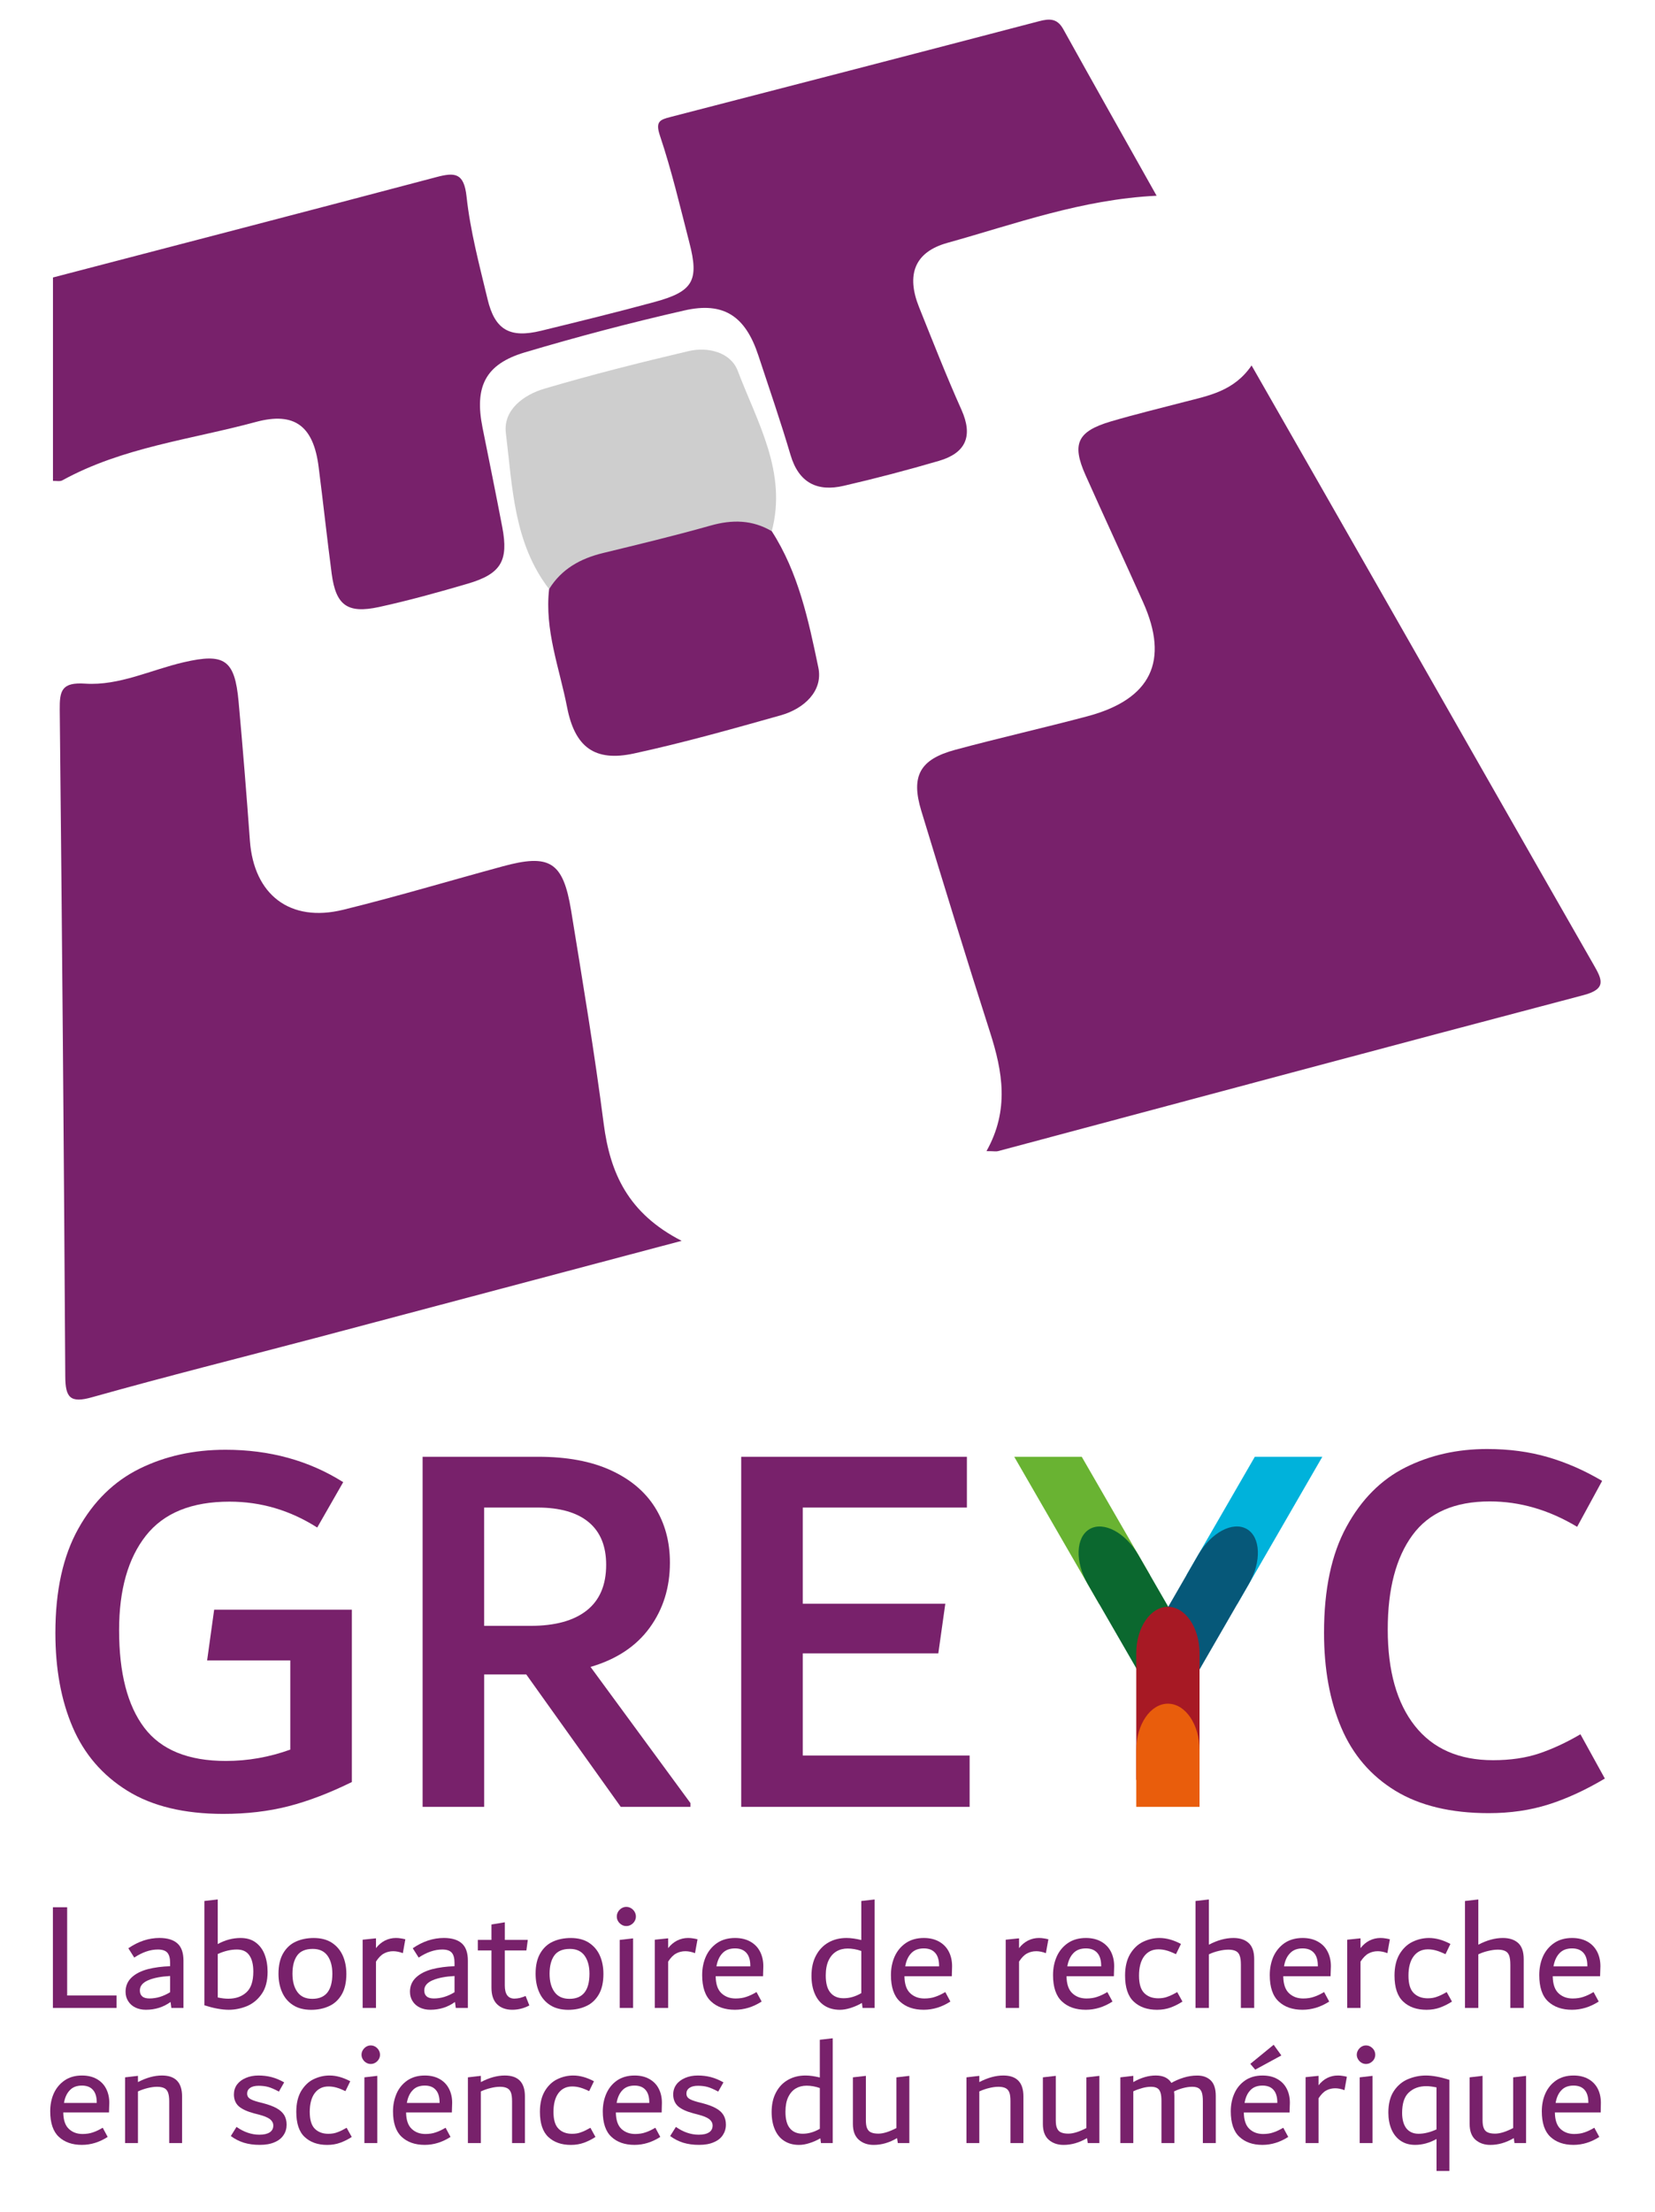 <?xml version="1.0" encoding="utf-8"?>
<!-- Generator: Adobe Illustrator 14.0.0, SVG Export Plug-In . SVG Version: 6.00 Build 43363)  -->
<!DOCTYPE svg PUBLIC "-//W3C//DTD SVG 1.1//EN" "http://www.w3.org/Graphics/SVG/1.1/DTD/svg11.dtd">
<svg version="1.1" id="Calque_1" xmlns="http://www.w3.org/2000/svg" xmlns:xlink="http://www.w3.org/1999/xlink" x="0px" y="0px"
	 width="758.963px" height="1013.949px" viewBox="0 0 758.963 1013.949" enable-background="new 0 0 758.963 1013.949"
	 xml:space="preserve">
<title>Plan de travail 1</title>
<g>
	<g>
		<path fill="#78216B" d="M24.256,127.207c58.646-15.314,117.306-30.533,175.906-46.034c8.523-2.26,12.614-1.936,13.797,8.945
			c1.703,15.832,5.889,31.436,9.616,46.973c3.361,14.17,10.194,18.029,24.564,14.533c17.425-4.262,34.869-8.527,52.183-13.239
			c17.548-4.78,20.336-9.775,15.816-27.159c-4.238-16.432-8.107-32.994-13.493-49.03c-2.212-6.583,0.035-7.337,4.892-8.585
			c56.37-14.561,112.688-29.149,168.982-43.887c4.726-1.24,8.267-1.367,11.038,3.568c14.059,25.33,28.32,50.563,42.849,76.435
			c-34.354,1.653-64.896,12.962-95.944,21.601c-15.264,4.25-18.873,14.806-12.998,29.466c6.324,15.738,12.509,31.559,19.446,47.041
			c5.446,12.163,1.934,19.841-10.345,23.432c-14.409,4.213-28.962,8.046-43.607,11.419c-12.163,2.838-20.647-1.321-24.438-14.15
			c-4.533-15.333-9.753-30.449-14.771-45.664c-5.925-17.957-15.854-24.688-33.947-20.552c-24.565,5.591-48.994,12.032-73.133,19.21
			c-18.104,5.396-23.165,15.695-19.389,34.506c3.053,15.204,6.155,30.421,9.06,45.646c2.928,15.382-0.561,21.375-15.792,25.861
			c-13.479,3.959-27.056,7.728-40.771,10.72c-14.507,3.133-19.739-0.817-21.666-15.241c-2.155-16.345-3.903-32.729-6.008-49.102
			c-2.352-18.438-10.868-25.321-28.729-20.504c-29.813,8.083-61.084,11.546-88.774,26.77c-1.135,0.631-2.875,0.195-4.313,0.259
			v-93.23h-0.029v-0.004h-0.003V127.207z"/>
		<path fill="#78216B" d="M452.388,527.67c10.573-18.822,7.401-36.502,1.617-54.521c-10.834-33.73-21.173-67.594-31.492-101.41
			c-4.89-16.018-0.718-23.651,15.564-28.04c20.14-5.43,40.494-10.016,60.645-15.373c29.152-7.791,37.583-25.313,25.479-52.287
			c-8.722-19.476-17.728-38.824-26.429-58.324c-6.351-14.252-3.711-19.963,11.559-24.499c11.161-3.292,22.475-6.024,33.734-8.962
			c11.207-2.91,22.792-4.885,30.892-16.73c20.223,35.373,39.459,68.957,58.65,102.618c32.692,57.307,65.293,114.623,98.102,171.901
			c3.922,6.826,6.319,11.26-4.474,14.108c-89.573,23.59-179.033,47.608-268.52,71.519
			C456.843,527.926,455.876,527.67,452.388,527.67"/>
		<path fill="#78216B" d="M312.587,568.797c-58.124,15.391-112.897,29.975-167.687,44.483
			c-34.21,9.023-68.527,17.615-102.582,27.179c-10.229,2.934-12.349,0.127-12.386-9.617c-0.604-101.836-1.466-203.64-2.538-305.5
			c-0.082-8.766,0.867-12.684,11.668-11.964c15.605,1.032,30.187-6.341,45.229-9.81c18.624-4.299,23.377-1.229,25.125,18.065
			c1.935,21.249,3.642,42.496,5.186,63.745c1.816,24.822,18.401,37.646,42.818,31.651c24.468-6.011,48.631-13.248,72.966-19.856
			c21.729-5.947,27.85-2.206,31.522,20.229c5.29,32.52,10.72,65.043,14.948,97.771C279.784,537.696,287.966,556.161,312.587,568.797
			"/>
		<path fill="#78216B" d="M353.92,243.495c12.264,19.021,16.867,40.945,21.357,62.479c2.271,10.813-6.595,18.946-17.306,21.943
			c-22.31,6.28-44.649,12.585-67.286,17.486c-17.961,3.889-27.087-2.878-30.646-21.303c-3.487-17.888-10.374-35.313-8.221-54.046
			c-1.766-10.51,3.664-16.713,12.813-19.937c22.919-8.057,46.604-13.371,70.396-18.029
			C344.193,230.269,351.26,233.675,353.92,243.495"/>
		<path fill="#CECECE" d="M353.92,243.495c-8.943-5.24-18.124-5.376-28.036-2.58c-16.344,4.622-32.87,8.591-49.374,12.6
			c-10.32,2.521-18.979,7.255-24.694,16.521c-16.263-21.097-16.804-46.832-19.827-71.465c-1.318-10.688,8.154-17.609,17.734-20.422
			c21.775-6.425,43.831-11.968,65.936-17.181c9.171-2.179,19.5,0.631,22.669,9.026C347.242,193.535,361.08,216.427,353.92,243.495"
			/>
	</g>
	<g>
		<polygon fill="#69B332" points="504.117,735.334 527.334,721.933 496.075,667.779 465.111,667.779 		"/>
		<polygon fill="#00B2DB" points="544.166,721.933 567.389,735.334 606.405,667.779 575.447,667.779 		"/>
		<path fill="#0B682F" d="M521.997,712.692c-5.944-10.201-15.923-15.463-22.313-11.762c-6.371,3.7-6.771,14.945-0.9,25.163l0,0
			l23.997,41.569l23.216-13.405L521.997,712.692L521.997,712.692z"/>
		<path fill="#065879" d="M572.723,726.093c5.867-10.241,5.438-21.509-0.966-25.203c-6.395-3.667-16.336,1.604-22.248,11.795l0,0
			l-23.999,41.579l23.217,13.396L572.723,726.093L572.723,726.093z"/>
		<path fill="#78216B" d="M161.356,737.865v79.016c-10.396,5.104-20.143,8.82-29.219,11.131c-9.087,2.313-18.987,3.474-29.721,3.474
			c-17.997,0-32.691-3.561-44.083-10.655c-11.394-7.077-19.729-16.788-25.016-29.097c-5.278-12.302-7.919-26.7-7.919-43.217
			c0-19.315,3.502-35.244,10.525-47.793c7.008-12.552,16.382-21.71,28.104-27.494c11.722-5.777,24.843-8.665,39.375-8.665
			c20.307,0,38.301,4.955,53.985,14.855l-11.915,20.804c-12.412-7.917-25.816-11.875-40.214-11.875
			c-17.381,0-30.161,5.197-38.356,15.596c-8.192,10.401-12.285,24.853-12.285,43.333c0,19.649,3.851,34.548,11.552,44.706
			c7.698,10.151,20.163,15.235,37.392,15.235c10.101,0,19.955-1.737,29.561-5.204v-40.876H94.985l3.224-23.271L161.356,737.865
			L161.356,737.865z"/>
		<path fill="#78216B" d="M316.618,826.511v1.75H284.67l-43.326-60.688h-19.309v60.688h-28.232V667.779h52.993
			c13.212,0,24.307,2.063,33.304,6.188c9.021,4.127,15.756,9.818,20.31,17.089c4.541,7.268,6.808,15.682,6.808,25.257
			c0,11.388-3.097,21.336-9.288,29.837c-6.188,8.509-15.242,14.489-27.117,17.964L316.618,826.511z M222.027,745.286h21.29
			c11.234,0,19.816-2.351,25.75-7.055c5.955-4.71,8.911-11.682,8.911-20.927c0-8.584-2.67-15.111-8.038-19.565
			c-5.371-4.448-13.175-6.681-23.414-6.681H222.02L222.027,745.286L222.027,745.286z"/>
		<polygon fill="#78216B" points="368.135,804.721 444.658,804.721 444.658,828.261 339.907,828.261 339.907,667.779 
			443.408,667.779 443.408,691.062 368.135,691.062 368.135,735.131 433.51,735.131 430.297,757.916 368.135,757.916 		"/>
		<path fill="#78216B" d="M639.852,820.861c-11.198-6.855-19.476-16.477-24.74-28.858c-5.291-12.382-7.93-26.904-7.93-43.593
			c0-19.809,3.413-35.982,10.284-48.53c6.844-12.543,15.872-21.623,27.107-27.241c11.228-5.604,23.687-8.417,37.402-8.417
			c10.064,0,19.346,1.247,27.854,3.72c8.491,2.475,16.802,6.103,24.887,10.896l-11.458,21.051
			c-12.919-7.763-26.287-11.645-40.066-11.645c-16.082,0-27.923,5.164-35.472,15.481c-7.555,10.318-11.318,24.721-11.318,43.206
			c0,18.989,4.154,33.725,12.446,44.214c8.298,10.483,20.246,15.725,35.854,15.725c7.969,0,15.006-1.039,21.144-3.094
			c6.136-2.073,12.448-4.987,18.923-8.791l11.194,20.3c-8.907,5.284-17.542,9.264-25.894,11.896
			c-8.324,2.636-17.435,3.964-27.367,3.964C665.366,831.142,651.088,827.701,639.852,820.861"/>
		<path fill="#A71924" d="M550.094,757.851c0-11.762-6.494-21.293-14.512-21.293c-8.011,0-14.506,9.531-14.506,21.293l0,0v58.035
			h29.018V757.851L550.094,757.851z"/>
		<path fill="#E95D0C" d="M550.094,802.261c0-11.765-6.494-21.296-14.512-21.296c-8.011,0-14.506,9.531-14.506,21.296v26h29.018
			V802.261z"/>
	</g>
	<g>
		<polygon fill="#78216B" points="30.797,914.73 53.44,914.73 53.44,920.425 24.256,920.425 24.256,874.279 30.797,874.279 		"/>
		<path fill="#78216B" d="M81.389,890.889c1.825,1.631,2.747,4.26,2.747,7.838v21.698h-5.558l-0.359-2.729
			c-3.273,2.372-7.049,3.576-11.317,3.576c-1.801,0-3.419-0.341-4.84-1.034c-1.415-0.691-2.521-1.679-3.308-2.957
			c-0.779-1.205-1.171-2.678-1.171-4.281c0-2.604,0.922-4.781,2.771-6.534c1.844-1.729,4.313-2.981,7.408-3.797
			c3.079-0.791,6.504-1.241,10.249-1.363v-1.533c0-2.165-0.423-3.698-1.277-4.673c-0.855-0.961-2.315-1.448-4.342-1.448
			c-3.471,0-7.064,1.218-10.83,3.7l-2.705-4.271c4.563-3.14,9.327-4.722,14.313-4.722C76.825,888.367,79.557,889.223,81.389,890.889
			 M65.235,915.143c0.729,0.645,1.825,0.949,3.303,0.949c3.228,0,6.38-0.961,9.477-2.871v-7.425
			c-4.137,0.22-7.484,0.853-10.036,1.935c-2.565,1.107-3.84,2.666-3.84,4.649C64.131,913.609,64.506,914.531,65.235,915.143"/>
		<path fill="#78216B" d="M117.233,890.404c1.853,1.362,3.24,3.228,4.125,5.536c0.91,2.373,1.357,5.039,1.357,7.971
			c0,4.125-0.883,7.484-2.665,10.055c-1.789,2.613-4.025,4.438-6.729,5.607c-2.696,1.106-5.506,1.703-8.409,1.703
			c-3.179,0-6.903-0.693-11.187-2.044v-47.825l6.131-0.705v20.456c3.376-1.858,6.86-2.787,10.471-2.787
			C113.095,888.367,115.389,889.037,117.233,890.404 M112.96,913.317c2.139-1.91,3.21-5.073,3.21-9.552
			c0-3.238-0.612-5.72-1.856-7.484c-1.224-1.773-3.122-2.629-5.692-2.629c-2.803,0-5.729,0.694-8.759,2.058v19.923
			c1.803,0.398,3.425,0.57,4.846,0.57C108.077,916.199,110.83,915.252,112.96,913.317"/>
		<path fill="#78216B" d="M134.326,919.098c-2.227-1.449-3.896-3.42-4.98-5.914c-1.089-2.471-1.637-5.294-1.637-8.434
			c0-3.771,0.715-6.899,2.137-9.349c1.426-2.442,3.352-4.247,5.765-5.343c2.431-1.119,5.187-1.679,8.269-1.679
			c3.321,0,6.1,0.729,8.327,2.178c2.229,1.473,3.879,3.432,4.978,5.878c1.095,2.458,1.652,5.27,1.652,8.409
			c0,3.833-0.718,6.996-2.132,9.419c-1.43,2.443-3.359,4.247-5.781,5.33c-2.413,1.132-5.166,1.703-8.245,1.703
			C139.333,921.285,136.561,920.558,134.326,919.098 M152.412,904.75c0-3.456-0.749-6.206-2.236-8.287
			c-1.51-2.069-3.751-3.093-6.736-3.093c-3.319,0-5.713,1.021-7.15,3.021c-1.451,2.008-2.169,4.806-2.169,8.359
			c0,3.517,0.755,6.325,2.273,8.396c1.512,2.08,3.788,3.115,6.833,3.115C149.354,916.263,152.412,912.442,152.412,904.75"/>
		<path fill="#78216B" d="M183.744,888.541c0.664,0.097,1.378,0.22,2.139,0.426l-1.141,6.353c-1.612-0.606-3.093-0.89-4.426-0.89
			c-1.515,0-2.9,0.329-4.187,1.021c-1.29,0.657-2.525,1.898-3.708,3.735v21.236h-6.116v-31.265l6.118-0.634v4.491
			c1.184-1.533,2.568-2.689,4.131-3.479c1.557-0.776,3.229-1.169,4.98-1.169C182.345,888.367,183.065,888.419,183.744,888.541"/>
		<path fill="#78216B" d="M211.827,890.889c1.816,1.631,2.732,4.26,2.732,7.838v21.698h-5.545l-0.368-2.729
			c-3.271,2.372-7.04,3.576-11.313,3.576c-1.801,0-3.413-0.341-4.84-1.034c-1.422-0.691-2.525-1.679-3.313-2.957
			c-0.784-1.205-1.171-2.678-1.171-4.281c0-2.604,0.922-4.781,2.781-6.534c1.85-1.729,4.314-2.981,7.399-3.797
			c3.085-0.791,6.498-1.241,10.25-1.363v-1.533c0-2.165-0.423-3.698-1.281-4.673c-0.855-0.961-2.303-1.448-4.335-1.448
			c-3.474,0-7.067,1.218-10.824,3.7l-2.717-4.271c4.563-3.14,9.333-4.722,14.317-4.722
			C207.261,888.367,210.013,889.223,211.827,890.889 M195.664,915.143c0.733,0.645,1.831,0.949,3.31,0.949
			c3.234,0,6.395-0.961,9.471-2.871v-7.425c-4.125,0.22-7.478,0.853-10.027,1.935c-2.574,1.107-3.854,2.666-3.854,4.649
			C194.555,913.609,194.936,914.531,195.664,915.143"/>
		<path fill="#78216B" d="M242.755,919.291c-2.467,1.303-5.083,1.981-7.831,1.981c-2.941,0-5.266-0.864-6.973-2.531
			c-1.716-1.688-2.574-4.211-2.574-7.594v-17.073h-6.255v-4.831h6.255v-7.059l6.13-1.009v8.064h10.533l-0.646,4.831h-9.896v16.076
			c0,3.979,1.466,6.012,4.418,6.012c0.842,0,1.675-0.135,2.479-0.292c0.806-0.192,1.688-0.533,2.638-0.926L242.755,919.291z"/>
		<path fill="#78216B" d="M252.219,919.098c-2.217-1.449-3.888-3.42-4.971-5.914c-1.101-2.471-1.633-5.294-1.633-8.434
			c0-3.771,0.702-6.899,2.133-9.349c1.42-2.442,3.343-4.247,5.755-5.343c2.431-1.119,5.184-1.679,8.27-1.679
			c3.325,0,6.106,0.729,8.329,2.178c2.227,1.473,3.896,3.432,4.979,5.878c1.092,2.458,1.639,5.27,1.639,8.409
			c0,3.833-0.706,6.996-2.126,9.419c-1.427,2.443-3.355,4.247-5.78,5.33c-2.413,1.132-5.172,1.703-8.251,1.703
			C257.243,921.285,254.462,920.558,252.219,919.098 M270.321,904.75c0-3.456-0.749-6.206-2.242-8.287
			c-1.5-2.069-3.745-3.093-6.73-3.093c-3.318,0-5.713,1.021-7.152,3.021c-1.442,2.008-2.167,4.806-2.167,8.359
			c0,3.517,0.751,6.325,2.279,8.396c1.509,2.08,3.782,3.115,6.836,3.115C267.26,916.263,270.321,912.442,270.321,904.75"/>
		<path fill="#78216B" d="M285.054,882.282c-0.66-0.398-1.196-0.912-1.6-1.594c-0.398-0.644-0.603-1.387-0.603-2.153
			c0-0.791,0.201-1.51,0.603-2.201c0.401-0.646,0.938-1.19,1.6-1.617c0.667-0.392,1.378-0.608,2.146-0.608
			c0.797,0,1.529,0.207,2.203,0.608c0.663,0.398,1.196,0.945,1.604,1.617c0.398,0.683,0.605,1.41,0.605,2.201
			c0,0.77-0.201,1.497-0.605,2.153c-0.405,0.682-0.938,1.192-1.604,1.594c-0.667,0.43-1.399,0.609-2.203,0.609
			C286.432,882.895,285.727,882.712,285.054,882.282 M284.207,920.425v-31.182l6.121-0.705v31.887H284.207L284.207,920.425z"/>
		<path fill="#78216B" d="M317.741,888.541c0.66,0.097,1.375,0.22,2.136,0.426l-1.153,6.353c-1.604-0.606-3.075-0.89-4.411-0.89
			c-1.521,0-2.914,0.329-4.201,1.021c-1.284,0.657-2.513,1.898-3.7,3.735v21.236h-6.121v-31.265l6.121-0.634v4.491
			c1.184-1.533,2.568-2.689,4.128-3.479c1.568-0.776,3.24-1.169,4.979-1.169C316.339,888.367,317.075,888.419,317.741,888.541"/>
		<path fill="#78216B" d="M349.917,905.895h-21.716c0.04,3.565,0.91,6.146,2.598,7.751c1.689,1.606,3.864,2.458,6.514,2.458
			c1.898,0,3.553-0.255,4.946-0.755c1.409-0.45,2.952-1.18,4.667-2.201l2.355,4.355c-3.901,2.508-7.979,3.771-12.258,3.771
			c-4.557,0-8.199-1.265-10.916-3.797c-2.747-2.531-4.101-6.596-4.101-12.096c0-3.127,0.565-5.95,1.707-8.53
			c1.147-2.531,2.841-4.587,5.089-6.146c2.255-1.545,5.029-2.337,8.303-2.337c2.744,0,5.102,0.584,7.046,1.691
			c1.948,1.104,3.416,2.642,4.411,4.588c0.996,1.947,1.488,4.188,1.488,6.669L349.917,905.895z M331.298,895.365
			c-1.408,1.461-2.312,3.48-2.747,6.024h15.528v-0.271c0-2.642-0.606-4.624-1.82-5.964c-1.21-1.35-2.929-2.008-5.16-2.008
			C334.632,893.141,332.697,893.859,331.298,895.365"/>
		<path fill="#78216B" d="M401.098,870.713v49.712h-5.544l-0.281-2.268c-1.714,0.985-3.453,1.74-5.198,2.288
			c-1.761,0.563-3.396,0.84-4.91,0.84c-2.755,0-5.109-0.646-7.053-1.896c-1.95-1.229-3.438-3.079-4.448-5.428
			c-1.023-2.336-1.532-5.102-1.532-8.275c0-3.613,0.696-6.717,2.093-9.309c1.401-2.631,3.321-4.612,5.736-5.978
			c2.414-1.362,5.166-2.033,8.257-2.033c2.036,0,4.295,0.342,6.765,0.938v-17.89L401.098,870.713z M380.823,913.426
			c1.42,1.717,3.431,2.565,6.047,2.565c2.742,0,5.459-0.776,8.115-2.349V894.32c-2.146-0.767-4.231-1.12-6.271-1.12
			c-1.95,0-3.679,0.45-5.154,1.327c-1.509,0.9-2.688,2.252-3.567,4.088c-0.878,1.854-1.314,4.188-1.314,6.913
			C378.676,909.107,379.38,911.744,380.823,913.426"/>
		<path fill="#78216B" d="M436.497,905.895h-21.724c0.038,3.565,0.909,6.146,2.594,7.751c1.688,1.606,3.87,2.458,6.51,2.458
			c1.908,0,3.553-0.255,4.95-0.755c1.397-0.45,2.956-1.18,4.672-2.201l2.337,4.355c-3.895,2.508-7.969,3.771-12.252,3.771
			c-4.548,0-8.191-1.265-10.914-3.797c-2.729-2.531-4.098-6.596-4.098-12.096c0-3.127,0.567-5.95,1.705-8.53
			c1.15-2.531,2.83-4.587,5.098-6.146c2.248-1.545,5.017-2.337,8.286-2.337c2.76,0,5.103,0.584,7.046,1.691
			c1.95,1.104,3.414,2.642,4.417,4.588c0.997,1.947,1.491,4.188,1.491,6.669L436.497,905.895z M417.866,895.365
			c-1.402,1.461-2.317,3.48-2.74,6.024h15.527v-0.271c0-2.642-0.603-4.624-1.819-5.964c-1.21-1.35-2.93-2.008-5.158-2.008
			C421.212,893.141,419.276,893.859,417.866,895.365"/>
		<path fill="#78216B" d="M478.637,888.541c0.655,0.097,1.373,0.22,2.144,0.426l-1.147,6.353c-1.612-0.606-3.093-0.89-4.412-0.89
			c-1.521,0-2.92,0.329-4.204,1.021c-1.291,0.657-2.513,1.898-3.693,3.735v21.236h-6.118v-31.265l6.118-0.634v4.491
			c1.184-1.533,2.561-2.689,4.125-3.479c1.576-0.776,3.229-1.169,4.98-1.169C477.236,888.367,477.97,888.419,478.637,888.541"/>
		<path fill="#78216B" d="M510.807,905.895h-21.712c0.047,3.565,0.914,6.146,2.604,7.751c1.682,1.606,3.852,2.458,6.512,2.458
			c1.906,0,3.543-0.255,4.945-0.755c1.396-0.45,2.955-1.18,4.66-2.201l2.358,4.355c-3.896,2.508-7.979,3.771-12.254,3.771
			c-4.555,0-8.192-1.265-10.909-3.797c-2.742-2.531-4.102-6.596-4.102-12.096c0-3.127,0.563-5.95,1.708-8.53
			c1.141-2.531,2.829-4.587,5.097-6.146c2.249-1.545,5.017-2.337,8.288-2.337c2.74,0,5.104,0.584,7.041,1.691
			c1.938,1.104,3.419,2.642,4.411,4.588c0.995,1.947,1.492,4.188,1.492,6.669L510.807,905.895z M492.204,895.365
			c-1.409,1.461-2.317,3.48-2.741,6.024h15.521v-0.271c0-2.642-0.608-4.624-1.82-5.964c-1.212-1.35-2.934-2.008-5.156-2.008
			C495.525,893.141,493.6,893.859,492.204,895.365"/>
		<path fill="#78216B" d="M519.927,917.536c-2.659-2.47-3.982-6.461-3.982-11.946c0-3.919,0.754-7.167,2.267-9.771
			c1.526-2.556,3.484-4.491,5.874-5.646c2.396-1.167,4.951-1.804,7.658-1.804c3.13,0,6.398,0.913,9.827,2.729l-2.278,4.685
			c-1.679-0.79-3.104-1.36-4.309-1.688c-1.208-0.342-2.461-0.524-3.741-0.524c-2.808,0-4.987,1.083-6.561,3.189
			c-1.563,2.116-2.343,5.098-2.343,8.855c0,3.736,0.791,6.377,2.373,7.982c1.591,1.604,3.751,2.422,6.45,2.422
			c1.604,0,3.091-0.243,4.375-0.767c1.303-0.45,2.746-1.184,4.313-2.096l2.41,4.355c-1.749,1.145-3.566,2.046-5.438,2.737
			c-1.877,0.683-3.95,1.033-6.23,1.033C526.135,921.285,522.584,920.032,519.927,917.536"/>
		<path fill="#78216B" d="M572.599,890.656c1.703,1.521,2.559,3.99,2.559,7.397v22.368h-6.104v-19.86
			c0-1.753-0.178-3.128-0.549-4.103c-0.335-0.976-0.942-1.69-1.759-2.096c-0.845-0.413-1.983-0.654-3.388-0.654
			c-1.434,0-2.953,0.22-4.535,0.606c-1.595,0.364-3.064,0.888-4.441,1.545v24.562h-6.132v-49.008l6.132-0.705v20.735
			c3.883-2.059,7.646-3.08,11.268-3.08C568.573,888.367,570.904,889.113,572.599,890.656"/>
		<path fill="#78216B" d="M610.177,905.895h-21.687c0.043,3.565,0.914,6.146,2.593,7.751c1.691,1.606,3.857,2.458,6.51,2.458
			c1.924,0,3.52-0.255,4.941-0.755c1.424-0.45,2.979-1.18,4.678-2.201l2.344,4.355c-3.894,2.508-7.958,3.771-12.255,3.771
			c-4.54,0-8.201-1.265-10.899-3.797c-2.754-2.531-4.107-6.596-4.107-12.096c0-3.127,0.57-5.95,1.684-8.53
			c1.178-2.531,2.852-4.587,5.091-6.146c2.271-1.545,5.063-2.337,8.312-2.337c2.75,0,5.111,0.584,7.035,1.691
			c1.971,1.104,3.431,2.642,4.422,4.588c0.992,1.935,1.497,4.188,1.497,6.669L610.177,905.895z M591.583,895.365
			c-1.424,1.461-2.349,3.48-2.75,6.024h15.51v-0.271c0-2.642-0.592-4.624-1.816-5.964c-1.206-1.35-2.91-2.008-5.148-2.008
			C594.907,893.141,592.976,893.859,591.583,895.365"/>
		<path fill="#78216B" d="M635.244,888.541c0.659,0.097,1.377,0.22,2.137,0.426l-1.146,6.353c-1.582-0.606-3.063-0.89-4.407-0.89
			c-1.509,0-2.921,0.329-4.198,1.021c-1.274,0.657-2.5,1.898-3.712,3.735v21.236h-6.104v-31.265l6.104-0.634v4.491
			c1.2-1.533,2.563-2.689,4.125-3.479c1.582-0.776,3.25-1.169,4.979-1.169C633.845,888.367,634.599,888.419,635.244,888.541"/>
		<path fill="#78216B" d="M643.509,917.536c-2.665-2.47-4.005-6.461-4.005-11.946c0-3.919,0.768-7.167,2.275-9.771
			c1.535-2.556,3.506-4.491,5.891-5.646c2.38-1.167,4.936-1.804,7.654-1.804c3.148,0,6.413,0.913,9.817,2.729l-2.25,4.685
			c-1.695-0.79-3.14-1.36-4.334-1.688c-1.202-0.342-2.469-0.524-3.743-0.524c-2.787,0-4.974,1.083-6.545,3.189
			c-1.589,2.116-2.364,5.098-2.364,8.855c0,3.736,0.775,6.377,2.384,7.982c1.596,1.604,3.762,2.422,6.457,2.422
			c1.637,0,3.061-0.243,4.375-0.767c1.303-0.45,2.736-1.184,4.309-2.096l2.428,4.355c-1.774,1.145-3.591,2.046-5.46,2.737
			c-1.872,0.683-3.978,1.033-6.195,1.033C649.714,921.285,646.152,920.032,643.509,917.536"/>
		<path fill="#78216B" d="M696.202,890.656c1.684,1.521,2.553,3.99,2.553,7.397v22.368h-6.132v-19.86
			c0-1.753-0.186-3.128-0.523-4.103c-0.362-0.976-0.947-1.69-1.802-2.096c-0.82-0.413-1.945-0.654-3.376-0.654
			c-1.418,0-2.915,0.22-4.509,0.606c-1.607,0.364-3.078,0.888-4.468,1.545v24.562h-6.12v-49.008l6.12-0.705v20.735
			c3.896-2.059,7.654-3.08,11.244-3.08C692.161,888.367,694.467,889.113,696.202,890.656"/>
		<path fill="#78216B" d="M733.781,905.895h-21.717c0.05,3.565,0.92,6.146,2.593,7.751c1.687,1.606,3.861,2.458,6.532,2.458
			c1.875,0,3.523-0.255,4.954-0.755c1.396-0.45,2.962-1.18,4.644-2.201l2.367,4.355c-3.911,2.508-7.979,3.771-12.264,3.771
			c-4.55,0-8.201-1.265-10.938-3.797c-2.729-2.531-4.063-6.596-4.063-12.096c0-3.127,0.55-5.95,1.688-8.53
			c1.148-2.531,2.837-4.587,5.104-6.146c2.238-1.545,5.011-2.337,8.271-2.337c2.762,0,5.085,0.584,7.08,1.691
			c1.924,1.104,3.37,2.642,4.395,4.588c1.003,1.947,1.503,4.188,1.503,6.669L733.781,905.895z M715.151,895.365
			c-1.398,1.461-2.296,3.48-2.744,6.024h15.53v-0.271c0-2.642-0.605-4.624-1.808-5.964c-1.231-1.35-2.926-2.008-5.182-2.008
			C718.494,893.141,716.547,893.859,715.151,895.365"/>
	</g>
	<g>
		<path fill="#78216B" d="M49.986,968.341h-20.97c0.041,3.443,0.882,5.938,2.511,7.491c1.617,1.554,3.71,2.377,6.287,2.377
			c1.858,0,3.422-0.247,4.781-0.729c1.358-0.437,2.854-1.142,4.51-2.13l2.271,4.211c-3.757,2.423-7.691,3.646-11.843,3.646
			c-4.399,0-7.904-1.226-10.538-3.672c-2.638-2.443-3.967-6.374-3.967-11.688c0-3.022,0.529-5.751,1.638-8.244
			c1.129-2.446,2.764-4.435,4.952-5.939c2.149-1.49,4.819-2.258,7.983-2.258c2.646,0,4.952,0.564,6.821,1.634
			c1.888,1.07,3.305,2.556,4.258,4.438c0.958,1.882,1.446,4.046,1.446,6.443L49.986,968.341z M32.004,958.168
			c-1.364,1.408-2.271,3.36-2.658,5.818h15.014v-0.259c0-2.552-0.594-4.47-1.773-5.763c-1.159-1.309-2.829-1.94-4.987-1.94
			C35.215,956.016,33.355,956.709,32.004,958.168"/>
		<path fill="#78216B" d="M83.495,960.967v21.418h-5.896v-19.194c0-1.694-0.191-3.021-0.541-3.964
			c-0.356-0.941-0.929-1.636-1.717-2.023c-0.8-0.397-1.895-0.635-3.271-0.635c-1.383,0-2.821,0.212-4.409,0.603
			c-1.556,0.388-3.022,0.902-4.398,1.525v23.688h-5.896v-30.133l5.896-0.686v2.858c3.869-2.015,7.515-3.022,11.021-3.022
			C80.414,951.406,83.495,954.592,83.495,960.967"/>
		<path fill="#78216B" d="M111.851,982.219c-2.164-0.684-4.164-1.693-5.993-3.069l2.605-4.175c3.375,2.352,6.869,3.563,10.468,3.563
			c2.07,0,3.658-0.353,4.763-1.082c1.082-0.717,1.638-1.738,1.638-3.129c0-1.081-0.488-2.046-1.459-2.854
			c-0.982-0.776-2.729-1.52-5.188-2.153l-2.153-0.552c-3.19-0.859-5.551-1.94-7.065-3.271c-1.47-1.361-2.194-3.163-2.194-5.407
			c0-1.705,0.465-3.199,1.406-4.52c0.976-1.306,2.305-2.316,4.046-3.046c1.717-0.741,3.646-1.117,5.811-1.117
			c2.081,0,4.06,0.246,5.93,0.717c1.917,0.494,3.893,1.309,5.845,2.438l-2.405,4.211c-1.888-1-3.51-1.717-4.887-2.117
			c-1.388-0.377-2.87-0.541-4.387-0.541c-1.669,0-2.94,0.282-3.905,0.953c-0.964,0.67-1.398,1.54-1.398,2.646
			c0,0.95,0.376,1.718,1.131,2.233c0.738,0.553,2.067,1.062,3.949,1.575l2.13,0.541c2.616,0.683,4.718,1.447,6.314,2.341
			c1.553,0.858,2.706,1.917,3.47,3.129c0.729,1.234,1.111,2.658,1.111,4.398c0,1.812-0.453,3.41-1.417,4.811
			c-0.929,1.423-2.323,2.521-4.152,3.271c-1.835,0.8-4.04,1.188-6.668,1.188C116.45,983.22,113.992,982.865,111.851,982.219"/>
		<path fill="#78216B" d="M139.731,979.597c-2.587-2.388-3.855-6.245-3.855-11.55c0-3.787,0.732-6.93,2.182-9.444
			c1.493-2.47,3.375-4.34,5.668-5.457c2.354-1.13,4.775-1.74,7.398-1.74c3.035,0,6.196,0.881,9.503,2.634l-2.211,4.528
			c-1.623-0.765-2.999-1.314-4.152-1.635c-1.175-0.329-2.375-0.506-3.634-0.506c-2.699,0-4.775,1.047-6.316,3.082
			c-1.505,2.046-2.27,4.927-2.27,8.563c0,3.609,0.773,6.162,2.294,7.715c1.552,1.555,3.634,2.344,6.23,2.344
			c1.587,0,2.987-0.236,4.246-0.741c1.247-0.438,2.646-1.144,4.143-2.023l2.346,4.211c-1.664,1.105-3.44,1.979-5.263,2.646
			c-1.808,0.659-3.808,1.001-6.013,1.001C145.742,983.22,142.29,982.008,139.731,979.597"/>
		<path fill="#78216B" d="M167.929,945.524c-0.665-0.388-1.153-0.881-1.541-1.54c-0.394-0.624-0.6-1.341-0.6-2.082
			c0-0.765,0.191-1.459,0.6-2.129c0.376-0.623,0.876-1.152,1.541-1.563c0.629-0.378,1.341-0.591,2.076-0.591
			c0.773,0,1.464,0.2,2.134,0.591c0.624,0.389,1.147,0.918,1.541,1.563c0.376,0.658,0.588,1.364,0.588,2.129
			c0,0.741-0.2,1.446-0.588,2.082c-0.382,0.659-0.917,1.152-1.541,1.54c-0.659,0.412-1.364,0.589-2.134,0.589
			C169.27,946.113,168.57,945.936,167.929,945.524 M167.106,982.385v-30.133l5.904-0.686v30.815L167.106,982.385L167.106,982.385z"
			/>
		<path fill="#78216B" d="M207.219,968.341H186.23c0.035,3.443,0.896,5.938,2.529,7.491c1.617,1.554,3.693,2.377,6.292,2.377
			c1.829,0,3.434-0.247,4.751-0.729c1.376-0.437,2.888-1.142,4.528-2.13l2.27,4.211c-3.751,2.423-7.697,3.646-11.832,3.646
			c-4.411,0-7.916-1.226-10.562-3.672c-2.637-2.443-3.979-6.374-3.979-11.688c0-3.022,0.588-5.751,1.67-8.244
			c1.097-2.446,2.729-4.435,4.916-5.939c2.188-1.49,4.854-2.258,8.021-2.258c2.646,0,4.917,0.564,6.81,1.634
			c1.882,1.07,3.299,2.556,4.258,4.438c0.967,1.882,1.458,4.046,1.458,6.443L207.219,968.341z M189.241,958.168
			c-1.37,1.408-2.246,3.36-2.664,5.818h15.001v-0.259c0-2.552-0.591-4.47-1.776-5.763c-1.134-1.309-2.823-1.94-4.957-1.94
			C192.44,956.016,190.582,956.709,189.241,958.168"/>
		<path fill="#78216B" d="M240.72,960.967v21.418h-5.898v-19.194c0-1.694-0.17-3.021-0.512-3.964
			c-0.365-0.941-0.953-1.636-1.741-2.023c-0.8-0.397-1.894-0.635-3.27-0.635c-1.365,0-2.834,0.212-4.387,0.603
			c-1.577,0.388-3.046,0.902-4.396,1.525v23.688h-5.945v-30.133l5.945-0.686v2.858c3.817-2.015,7.519-3.022,10.986-3.022
			C237.651,951.406,240.72,954.592,240.72,960.967"/>
		<path fill="#78216B" d="M251.459,979.597c-2.555-2.388-3.858-6.245-3.858-11.55c0-3.787,0.735-6.93,2.206-9.444
			c1.464-2.47,3.37-4.34,5.688-5.457c2.293-1.13,4.764-1.74,7.392-1.74c3.022,0,6.192,0.881,9.492,2.634l-2.199,4.528
			c-1.594-0.765-3.011-1.314-4.17-1.635c-1.152-0.329-2.346-0.506-3.604-0.506c-2.697,0-4.811,1.047-6.325,3.082
			c-1.514,2.046-2.261,4.927-2.261,8.563c0,3.609,0.747,6.162,2.303,7.715c1.511,1.555,3.608,2.344,6.236,2.344
			c1.556,0,2.958-0.236,4.205-0.741c1.288-0.438,2.643-1.144,4.188-2.023l2.314,4.211c-1.688,1.105-3.434,1.979-5.257,2.646
			c-1.823,0.659-3.834,1.001-6.034,1.001C257.48,983.22,254.035,982.008,251.459,979.597"/>
		<path fill="#78216B" d="M303.432,968.341h-21.006c0.041,3.443,0.882,5.938,2.493,7.491c1.659,1.554,3.764,2.377,6.316,2.377
			c1.835,0,3.423-0.247,4.772-0.729c1.376-0.437,2.858-1.142,4.52-2.13l2.27,4.211c-3.758,2.423-7.68,3.646-11.837,3.646
			c-4.395,0-7.936-1.226-10.559-3.672c-2.655-2.443-3.975-6.374-3.975-11.688c0-3.022,0.564-5.751,1.67-8.244
			c1.112-2.446,2.717-4.435,4.896-5.939c2.188-1.49,4.893-2.258,8.051-2.258c2.641,0,4.922,0.564,6.792,1.634
			c1.882,1.07,3.328,2.556,4.27,4.438c0.967,1.882,1.437,4.046,1.437,6.443L303.432,968.341z M285.414,958.168
			c-1.354,1.408-2.229,3.36-2.637,5.818h14.979v-0.259c0-2.552-0.582-4.47-1.758-5.763c-1.153-1.309-2.847-1.94-4.963-1.94
			C288.661,956.016,286.781,956.709,285.414,958.168"/>
		<path fill="#78216B" d="M313.321,982.219c-2.173-0.684-4.146-1.693-5.993-3.069l2.634-4.175c3.346,2.352,6.84,3.563,10.468,3.563
			c2.07,0,3.643-0.353,4.74-1.082c1.093-0.717,1.623-1.738,1.623-3.129c0-1.081-0.479-2.046-1.458-2.854
			c-0.978-0.776-2.717-1.52-5.188-2.153l-2.121-0.552c-3.229-0.859-5.582-1.94-7.089-3.271c-1.479-1.361-2.211-3.163-2.211-5.407
			c0-1.705,0.473-3.199,1.425-4.52c0.957-1.306,2.315-2.316,4.021-3.046c1.74-0.741,3.652-1.117,5.822-1.117
			c2.093,0,4.081,0.246,5.938,0.717c1.923,0.494,3.869,1.309,5.834,2.438l-2.397,4.211c-1.883-1-3.522-1.717-4.869-2.117
			c-1.396-0.377-2.87-0.541-4.416-0.541c-1.665,0-2.923,0.282-3.889,0.953c-0.966,0.67-1.416,1.54-1.416,2.646
			c0,0.95,0.382,1.718,1.135,2.233c0.753,0.553,2.082,1.062,3.945,1.575l2.135,0.541c2.635,0.683,4.729,1.447,6.304,2.341
			c1.594,0.858,2.729,1.917,3.47,3.129c0.729,1.234,1.123,2.658,1.123,4.398c0,1.812-0.494,3.41-1.429,4.811
			c-0.941,1.423-2.329,2.521-4.175,3.271c-1.799,0.8-4.035,1.188-6.646,1.188C317.911,983.22,315.476,982.865,313.321,982.219"/>
		<path fill="#78216B" d="M381.866,934.339v48.046h-5.38l-0.283-2.188c-1.646,0.953-3.307,1.686-5.021,2.211
			c-1.682,0.542-3.27,0.813-4.738,0.813c-2.65,0-4.938-0.624-6.799-1.835c-1.896-1.188-3.341-2.979-4.313-5.246
			c-0.979-2.258-1.472-4.928-1.472-7.997c0-3.493,0.666-6.492,2.021-8.997c1.34-2.541,3.188-4.458,5.539-5.775
			c2.33-1.314,5-1.964,7.987-1.964c1.964,0,4.14,0.328,6.551,0.905v-17.289L381.866,934.339z M362.252,975.618
			c1.364,1.659,3.34,2.481,5.846,2.481c2.652,0,5.271-0.752,7.868-2.271v-18.677c-2.082-0.741-4.081-1.082-6.092-1.082
			c-1.877,0-3.541,0.438-4.963,1.282c-1.438,0.869-2.588,2.175-3.44,3.952c-0.865,1.787-1.27,4.046-1.27,6.68
			C360.187,971.447,360.865,973.996,362.252,975.618"/>
		<path fill="#78216B" d="M417.012,951.57v30.815h-5.287l-0.347-2.282c-3.529,2.094-7.093,3.117-10.744,3.117
			c-2.773,0-5.063-0.813-6.822-2.388c-1.794-1.576-2.681-4-2.681-7.178v-21.402l5.951-0.686v20.359c0,1.493,0.158,2.705,0.521,3.587
			c0.392,0.894,0.953,1.588,1.782,1.938c0.841,0.4,1.981,0.604,3.451,0.604c2.2,0,4.938-0.849,8.258-2.564v-23.229L417.012,951.57z"
			/>
		<path fill="#78216B" d="M469.327,960.967v21.418h-5.945v-19.194c0-1.694-0.136-3.021-0.495-3.964
			c-0.355-0.941-0.935-1.636-1.722-2.023c-0.807-0.397-1.906-0.635-3.247-0.635c-1.382,0-2.881,0.212-4.422,0.603
			c-1.588,0.388-3.011,0.902-4.398,1.525v23.688h-5.894v-30.133l5.894-0.686v2.858c3.869-2.015,7.519-3.022,11.018-3.022
			C466.246,951.406,469.327,954.592,469.327,960.967"/>
		<path fill="#78216B" d="M504.155,951.57v30.815h-5.316l-0.347-2.282c-3.535,2.094-7.122,3.117-10.75,3.117
			c-2.793,0-5.063-0.813-6.848-2.388c-1.765-1.576-2.641-4-2.641-7.178v-21.402l5.916-0.686v20.359c0,1.493,0.152,2.705,0.547,3.587
			c0.37,0.894,0.979,1.588,1.793,1.938c0.859,0.4,1.946,0.604,3.438,0.604c2.198,0,4.97-0.849,8.257-2.564v-23.229L504.155,951.57z"
			/>
		<path fill="#78216B" d="M555.199,953.615c1.541,1.474,2.341,3.858,2.341,7.151v21.618h-5.928V963.19
			c0-1.694-0.146-3.023-0.459-3.964c-0.344-0.941-0.823-1.636-1.535-2.023c-0.652-0.397-1.628-0.635-2.889-0.635
			c-1.337,0-2.691,0.212-4.197,0.602c-1.482,0.389-2.834,0.903-4.122,1.526c0.089,0.93,0.146,1.623,0.146,2.07v21.618h-5.928V963.19
			c0-1.694-0.129-3.023-0.446-3.964c-0.306-0.941-0.794-1.636-1.479-2.023c-0.685-0.397-1.635-0.635-2.881-0.635
			c-1.294,0-2.638,0.212-4.04,0.602c-1.424,0.389-2.794,0.883-4.064,1.48v23.734h-5.938V952.25l5.938-0.685v2.858
			c3.506-2.015,6.963-3.022,10.306-3.022c3.395,0,5.764,1.144,7.155,3.387c1.651-0.929,3.521-1.764,5.615-2.408
			c2.088-0.638,4.128-0.952,6.163-0.952C551.539,951.406,553.621,952.119,555.199,953.615"/>
		<path fill="#78216B" d="M591.375,968.354h-20.972c0.054,3.434,0.883,5.928,2.506,7.479c1.629,1.556,3.716,2.379,6.328,2.379
			c1.813,0,3.396-0.247,4.736-0.729c1.386-0.437,2.87-1.165,4.519-2.13l2.281,4.211c-3.76,2.423-7.724,3.646-11.854,3.646
			c-4.387,0-7.903-1.225-10.538-3.691c-2.635-2.423-3.958-6.363-3.958-11.68c0-3.022,0.547-5.752,1.664-8.244
			c1.101-2.446,2.718-4.422,4.929-5.939c2.152-1.479,4.813-2.246,7.977-2.246c2.683,0,4.952,0.554,6.828,1.635
			c1.888,1.069,3.312,2.555,4.263,4.424c0.977,1.882,1.438,4.059,1.438,6.456L591.375,968.354z M573.391,958.168
			c-1.37,1.408-2.224,3.36-2.646,5.818h15.013v-0.259c0-2.552-0.593-4.47-1.781-5.773c-1.142-1.295-2.82-1.93-4.984-1.93
			C576.625,956.016,574.743,956.709,573.391,958.168 M575.626,948.723l-2.246-2.657l10.708-8.75l3.523,4.896L575.626,948.723z"/>
		<path fill="#78216B" d="M615.602,951.57c0.674,0.094,1.317,0.212,2.062,0.412l-1.105,6.139c-1.553-0.587-2.976-0.854-4.244-0.854
			c-1.472,0-2.837,0.313-4.08,0.984c-1.234,0.638-2.405,1.838-3.57,3.611v20.523h-5.936V952.17l5.936-0.612v4.34
			c1.146-1.481,2.471-2.599,3.979-3.363c1.535-0.753,3.131-1.129,4.836-1.129C614.285,951.406,614.962,951.448,615.602,951.57"/>
		<path fill="#78216B" d="M624.329,945.524c-0.629-0.388-1.146-0.881-1.519-1.54c-0.389-0.624-0.609-1.341-0.609-2.082
			c0-0.765,0.212-1.459,0.609-2.129c0.37-0.623,0.89-1.152,1.519-1.563c0.636-0.378,1.365-0.591,2.082-0.591
			c0.771,0,1.487,0.2,2.13,0.591c0.623,0.389,1.163,0.918,1.563,1.563c0.37,0.658,0.57,1.364,0.57,2.129
			c0,0.741-0.2,1.446-0.57,2.082c-0.388,0.659-0.938,1.152-1.563,1.54c-0.636,0.412-1.365,0.589-2.13,0.589
			C625.697,946.113,624.976,945.936,624.329,945.524 M623.533,982.385v-30.133l5.901-0.686v30.815L623.533,982.385L623.533,982.385z
			"/>
		<path fill="#78216B" d="M664.682,953.405v41.753h-5.907v-14.644c-3.233,1.8-6.513,2.693-9.826,2.693
			c-2.634,0-4.896-0.658-6.692-1.92c-1.854-1.278-3.229-3.046-4.176-5.269c-0.929-2.223-1.399-4.752-1.399-7.598
			c0-4.104,0.859-7.41,2.576-9.977c1.717-2.526,3.904-4.353,6.539-5.411c2.6-1.081,5.316-1.622,8.104-1.622
			C656.838,951.406,660.46,952.052,664.682,953.405 M658.76,976.115v-19.253c-1.752-0.364-3.31-0.576-4.675-0.576
			c-3.27,0-5.939,0.979-7.986,2.881c-2.081,1.905-3.104,5.034-3.104,9.397c0,3.011,0.671,5.398,1.929,7.057
			c1.335,1.646,3.188,2.494,5.646,2.494C653.145,978.103,655.864,977.433,658.76,976.115"/>
		<path fill="#78216B" d="M699.838,951.57v30.815h-5.316l-0.314-2.282c-3.561,2.094-7.128,3.117-10.75,3.117
			c-2.793,0-5.063-0.813-6.862-2.388c-1.752-1.576-2.641-4-2.641-7.178v-21.402l5.928-0.686v20.359c0,1.493,0.176,2.705,0.547,3.587
			c0.351,0.894,0.952,1.588,1.775,1.938c0.815,0.4,1.964,0.604,3.453,0.604c2.196,0,4.969-0.849,8.262-2.564v-23.229L699.838,951.57
			z"/>
		<path fill="#78216B" d="M734.057,968.341h-21.007c0.042,3.443,0.889,5.938,2.5,7.491c1.646,1.554,3.726,2.377,6.293,2.377
			c1.835,0,3.445-0.247,4.798-0.729c1.345-0.437,2.858-1.142,4.487-2.13l2.287,4.211c-3.751,2.423-7.703,3.646-11.849,3.646
			c-4.396,0-7.925-1.226-10.56-3.672c-2.634-2.443-3.951-6.374-3.951-11.688c0-3.022,0.54-5.751,1.646-8.244
			c1.117-2.446,2.729-4.435,4.916-5.939c2.176-1.49,4.863-2.258,8.01-2.258c2.664,0,4.936,0.564,6.821,1.634
			c1.882,1.07,3.306,2.556,4.27,4.438c0.952,1.869,1.423,4.046,1.423,6.443L734.057,968.341z M716.039,958.168
			c-1.382,1.408-2.229,3.36-2.652,5.818h15.008v-0.259c0-2.552-0.594-4.47-1.753-5.763c-1.164-1.309-2.846-1.94-5.01-1.94
			C719.267,956.016,717.385,956.709,716.039,958.168"/>
	</g>
</g>
</svg>
